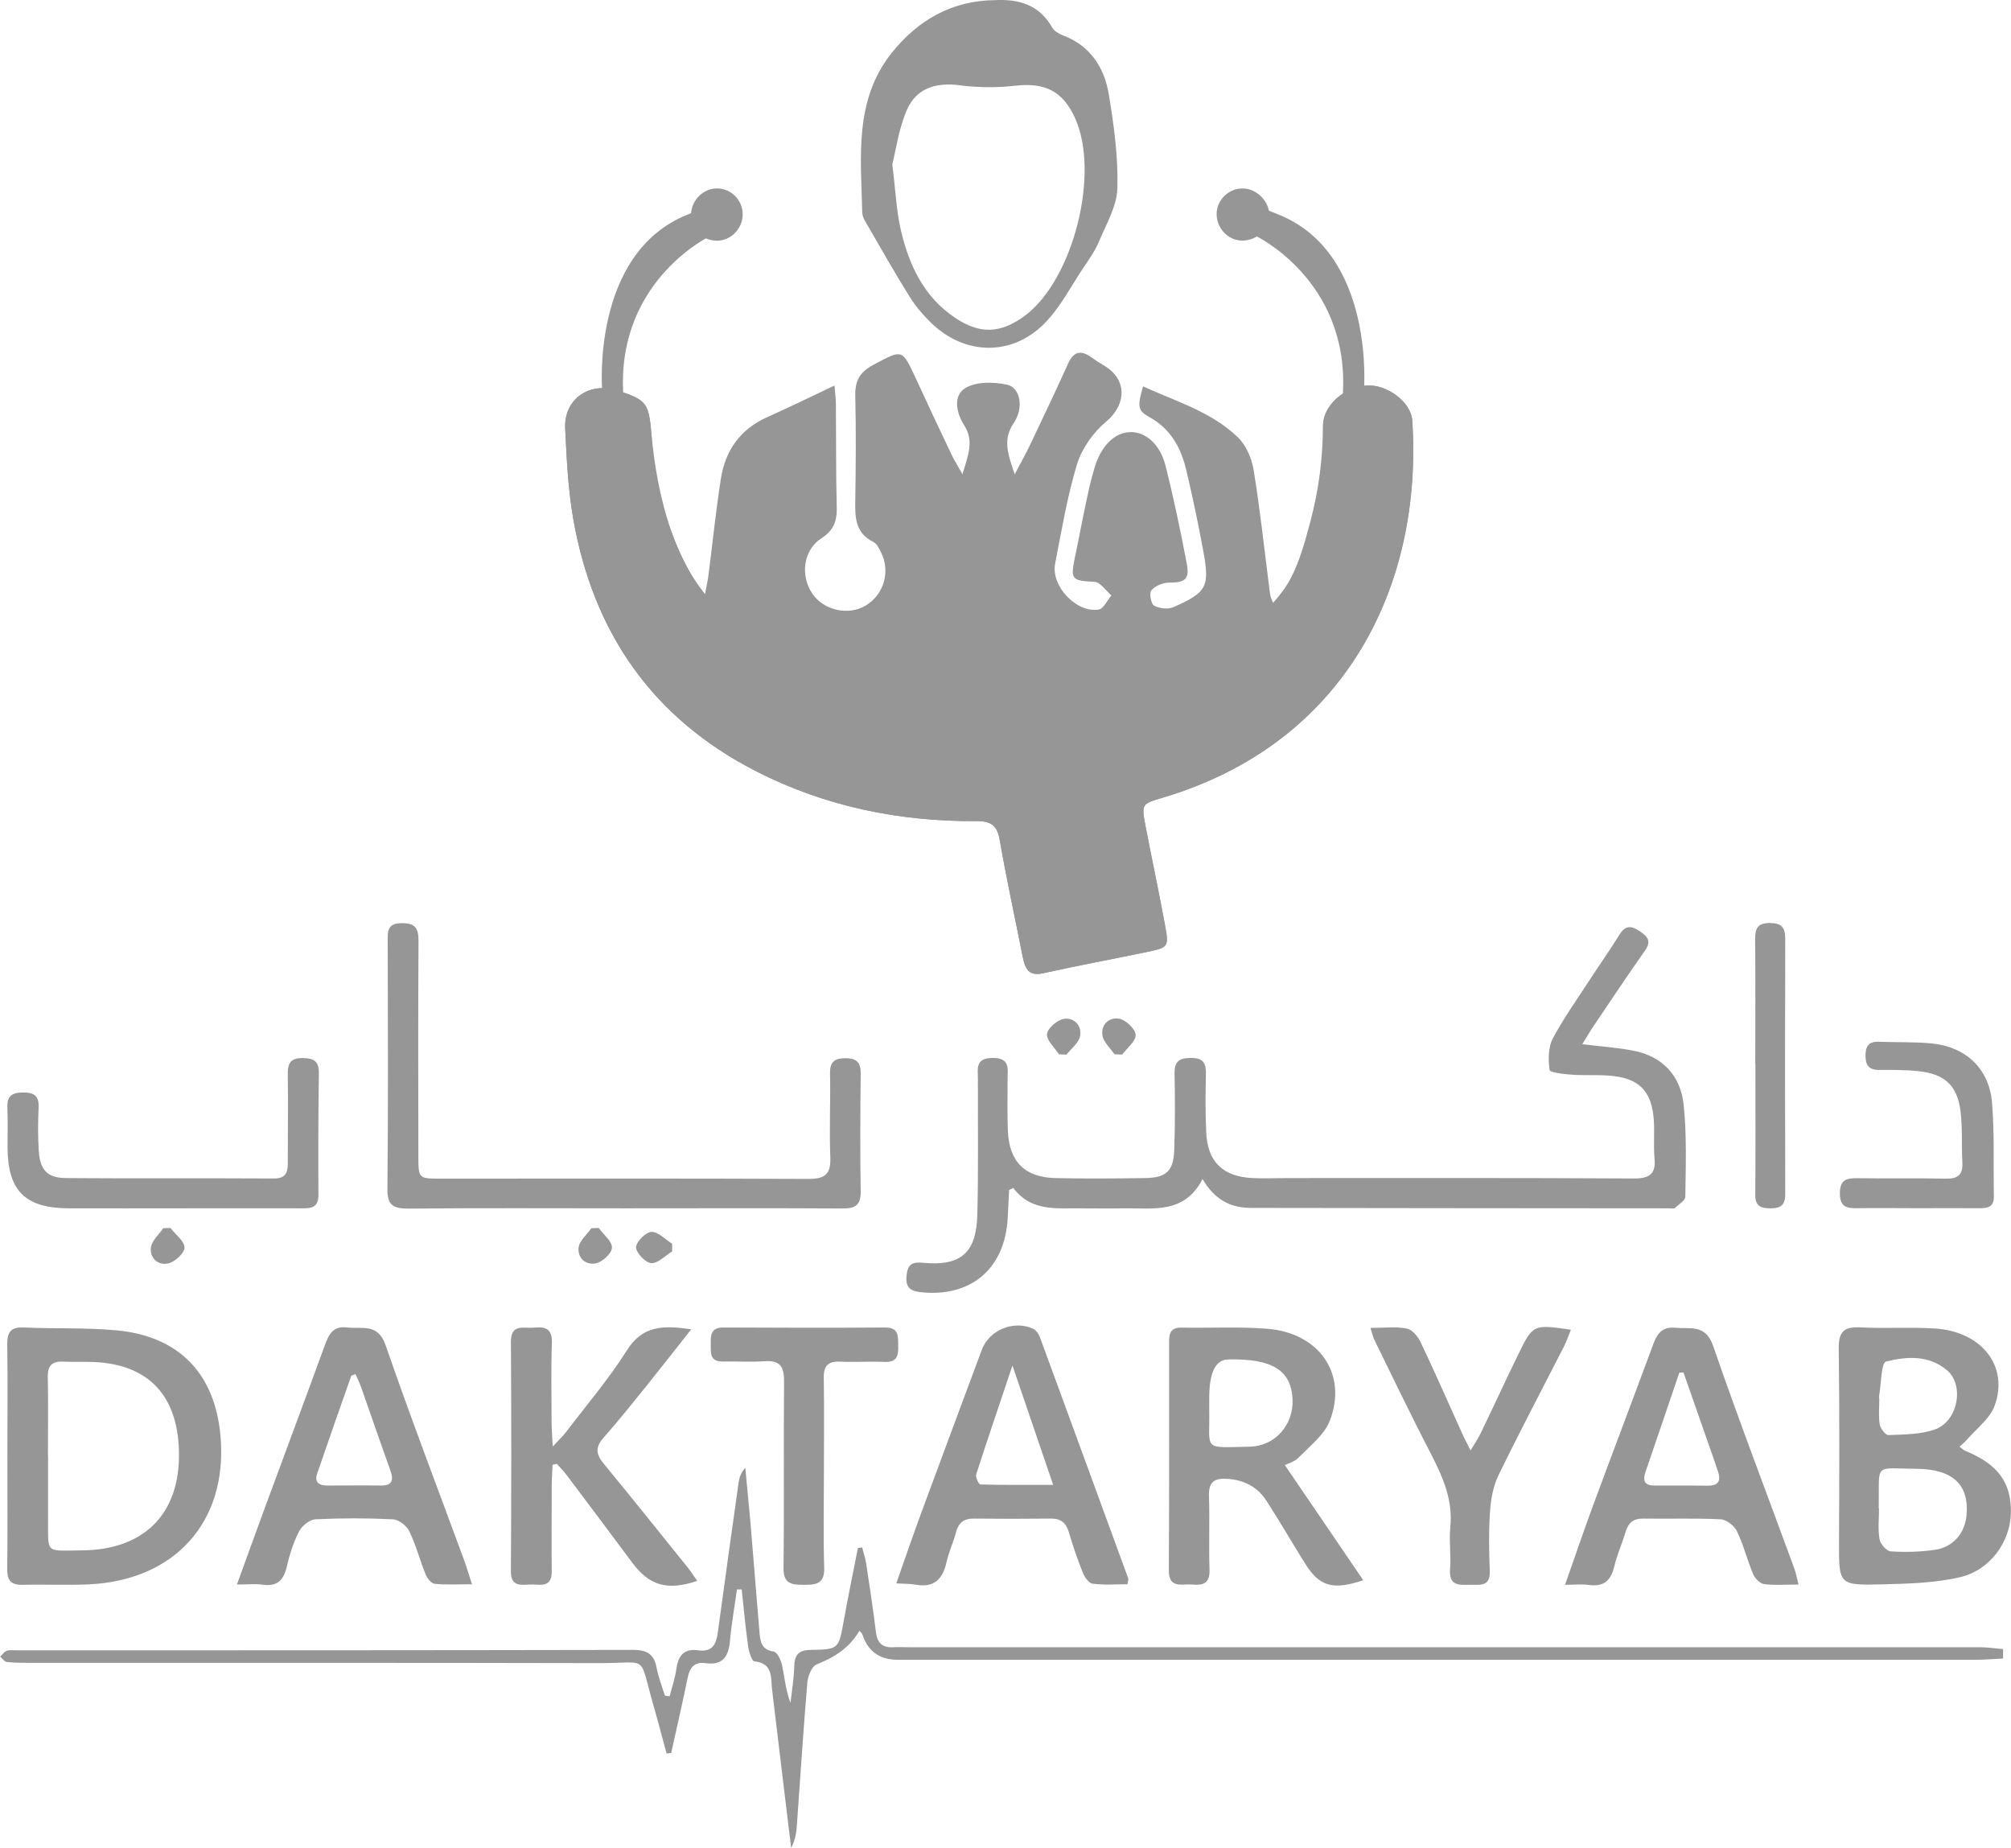 <?xml version="1.0" encoding="UTF-8"?>
<svg id="Layer_2" data-name="Layer 2" xmlns="http://www.w3.org/2000/svg" viewBox="0 0 144.3 132.59">
  <defs>
    <style>
      .cls-1 {
        fill: #969696;
        stroke-width: 0px;
      }
    </style>
  </defs>
  <g id="Layer_1-2" data-name="Layer 1">
    <g>
      <path class="cls-1" d="M43.21,28.01s-.83-9.81,6.11-12.61c6.93-2.79,1.49,0,1.49,0l.17,1.52s-6.6,3.13-6.27,11.08-1.49,0-1.49,0Z"/>
      <path class="cls-1" d="M97.87,28.01s.83-9.81-6.11-12.61c-6.93-2.79-1.49,0-1.49,0l-.17,1.52s6.6,3.13,6.27,11.08c-.33,7.95,1.49,0,1.49,0Z"/>
      <path class="cls-1" d="M82.04,27.73c2.37,1.08,4.89,1.81,6.8,3.66.58.56.97,1.49,1.11,2.3.46,2.8.76,5.62,1.12,8.43.05.38.05.76.36,1.25.34-.54.88-1.01,1.25-1.51,2.41-3.26,2.28-7.38,2.26-11.32,0-1.4,1.46-2.75,3.12-2.88,1.43-.11,3.19,1.16,3.28,2.5.78,11.93-4.84,23.18-17.88,27.06-1.54.46-1.56.44-1.26,2.04.45,2.36.96,4.72,1.39,7.08.3,1.61.26,1.64-1.3,1.96-2.47.51-4.95.97-7.42,1.52-1.06.24-1.31-.33-1.48-1.15-.55-2.79-1.16-5.56-1.65-8.36-.18-1.06-.58-1.41-1.68-1.4-5.52.03-10.82-1.04-15.77-3.56-7.48-3.81-11.73-9.98-13.16-18.14-.37-2.13-.47-4.31-.58-6.47-.1-2.11,1.75-3.38,3.79-2.71,2.04.67,2.2.9,2.4,3.05.18,3.73,1.16,7.26,3.1,10.61.15.26.35.5.73,1.03.12-.65.21-1.03.26-1.41.3-2.31.53-4.62.89-6.92.31-2.03,1.36-3.58,3.31-4.45,1.56-.7,3.1-1.45,4.85-2.28.05.63.1,1,.1,1.37.02,2.45,0,4.89.06,7.34.03.99-.2,1.67-1.1,2.25-1.32.85-1.53,2.72-.63,4,.83,1.18,2.57,1.56,3.8.83,1.31-.78,1.8-2.44,1.11-3.82-.14-.28-.3-.62-.55-.75-1.31-.64-1.32-1.77-1.3-3,.04-2.48.06-4.97,0-7.46-.03-1.08.31-1.72,1.29-2.24,2.1-1.12,2.06-1.18,3.06.98.84,1.83,1.7,3.65,2.56,5.46.18.38.41.73.78,1.4.42-1.38.84-2.39.13-3.5-.57-.9-.83-2.12.08-2.68.77-.47,2.03-.45,2.99-.24.96.2,1.22,1.67.48,2.75-.8,1.17-.43,2.21.07,3.68.47-.9.83-1.52,1.13-2.17.92-1.92,1.83-3.85,2.71-5.79.41-.9.94-.95,1.67-.43.29.21.58.4.89.58,1.69.98,1.64,2.8.15,4.04-.91.76-1.72,1.9-2.07,3.02-.71,2.33-1.11,4.76-1.58,7.16-.31,1.61,1.54,3.56,3.13,3.29.35-.06.61-.66.91-1.01-.4-.34-.79-.95-1.21-.98-1.64-.08-1.74-.15-1.41-1.75.31-1.47.58-2.94.9-4.41.16-.73.33-1.47.56-2.18.5-1.53,1.49-2.42,2.59-2.4,1.06.02,2.06.88,2.45,2.4.59,2.33,1.08,4.69,1.53,7.05.21,1.12-.14,1.35-1.28,1.35-.43,0-.99.23-1.26.55-.17.2-.03.98.19,1.1.38.21,1,.28,1.39.11,2.42-1.07,2.62-1.47,2.13-4.09-.36-1.94-.76-3.87-1.22-5.79-.38-1.58-1.13-2.93-2.64-3.76-.83-.46-.87-.74-.45-2.2Z"/>
      <path class="cls-1" d="M113.56,74.92c1.39.17,2.53.24,3.64.46,2.11.41,3.39,1.8,3.61,3.87.23,2.19.15,4.41.12,6.61,0,.27-.47.55-.75.81-.07.06-.23.02-.35.02-10.02,0-20.04-.02-30.06-.03-1.44,0-2.6-.56-3.48-2.07-1.31,2.53-3.53,2.07-5.59,2.1-1.22.02-2.45,0-3.67,0-1.59.02-3.19.06-4.32-1.46-.1.05-.2.09-.3.14-.03.67-.07,1.33-.1,2-.19,3.63-2.61,5.71-6.21,5.34-.75-.08-1.14-.31-1.05-1.18.08-.85.41-1.01,1.22-.93,2.69.25,3.8-.73,3.86-3.49.08-3.23.03-6.47.04-9.7,0-.72-.21-1.49,1.03-1.51,1.32-.02,1.1.8,1.1,1.56,0,1.22-.03,2.45.02,3.67.09,2.21,1.21,3.34,3.42,3.39,2.13.05,4.26.03,6.39,0,1.56-.02,2.08-.49,2.13-2.04.06-1.81.06-3.63.02-5.44-.02-.9.34-1.14,1.19-1.14.86,0,1.08.37,1.06,1.15-.03,1.38-.04,2.76.02,4.14.08,2.15,1.18,3.23,3.34,3.33.83.04,1.66,0,2.49,0,8.28,0,16.57-.02,24.85.03,1.12,0,1.6-.3,1.49-1.46-.08-.9.01-1.82-.05-2.72-.14-2.11-1.07-3.04-3.2-3.2-.9-.07-1.82,0-2.72-.07-.55-.04-1.53-.15-1.56-.34-.1-.73-.1-1.62.23-2.25.79-1.49,1.79-2.88,2.71-4.3.69-1.06,1.42-2.09,2.08-3.16.43-.69.85-.64,1.45-.24.58.39.86.71.37,1.4-1.25,1.77-2.45,3.58-3.66,5.37-.26.38-.49.78-.82,1.31Z"/>
      <path class="cls-1" d="M143.72,118.99c-.66.03-1.33.09-1.99.09-17.95,0-35.91,0-53.86,0-7.81,0-15.63,0-23.44,0q-1.96,0-2.55-1.82c-.03-.1-.14-.17-.21-.26-.73,1.21-1.68,1.85-3.07,2.41-.35.14-.63.84-.67,1.3-.29,3.46-.51,6.92-.76,10.38-.04.5-.14,1-.4,1.49-.46-3.79-.92-7.58-1.37-11.37-.1-.88.08-1.87-1.27-2.02-.19-.02-.4-.7-.45-1.1-.19-1.35-.31-2.7-.46-4.06-.11,0-.22,0-.34,0-.17,1.23-.39,2.46-.5,3.69-.1,1.12-.51,1.78-1.77,1.6-.78-.11-1.12.32-1.27,1.06-.36,1.8-.79,3.6-1.18,5.39-.11.01-.22.02-.33.03-.32-1.18-.63-2.37-.97-3.55-1.03-3.61-.29-2.93-3.75-2.93-13.61-.03-27.23-.02-40.84-.02-.59,0-1.19,0-1.77-.06-.18-.02-.33-.25-.49-.39.16-.14.29-.34.47-.41.21-.08.47-.04.7-.04,14.76,0,29.52,0,44.28-.03.95,0,1.47.3,1.65,1.26.13.69.39,1.35.6,2.02.11.02.22.03.34.05.17-.67.4-1.33.49-2.01.14-.95.58-1.43,1.57-1.29,1.01.14,1.29-.44,1.4-1.3.48-3.56.98-7.11,1.48-10.67.05-.38.15-.75.49-1.13.12,1.31.25,2.63.37,3.94.22,2.59.42,5.19.64,7.78.06.66.08,1.33,1.03,1.47.25.04.52.62.6.99.18.88.26,1.78.6,2.69.1-.87.25-1.73.27-2.6.02-.83.3-1.19,1.19-1.2,2.02-.03,2-.07,2.37-2.12.31-1.73.67-3.46,1.01-5.19.1-.01.2-.03.3-.04.1.38.23.75.29,1.14.25,1.64.5,3.28.7,4.92.09.77.44,1.14,1.23,1.1.43-.02.87,0,1.3,0,25.57,0,51.14,0,76.71,0,.55,0,1.09.09,1.64.13,0,.22,0,.43,0,.65Z"/>
      <path class="cls-1" d="M71.38.01c1.74-.09,3.21.34,4.13,1.98.14.24.46.43.74.54,1.99.74,3,2.32,3.32,4.27.36,2.21.67,4.46.61,6.69-.03,1.28-.79,2.57-1.31,3.81-.28.68-.72,1.3-1.14,1.92-.89,1.34-1.64,2.81-2.74,3.94-2.37,2.44-5.81,2.35-8.23-.05-.53-.52-1.03-1.1-1.43-1.73-1.04-1.66-2.01-3.36-2.99-5.06-.2-.34-.46-.71-.47-1.08-.09-3.96-.6-8.03,2.11-11.44C65.85,1.46,68.29.04,71.38.01ZM64.03,11.82c.24,1.89.29,3.32.61,4.69.59,2.5,1.64,4.78,3.88,6.28,1.79,1.21,3.28,1.15,5.02-.14,3.48-2.59,5.41-10.23,3.59-14.2-.88-1.93-2.17-2.54-4.28-2.3-1.31.15-2.67.14-3.98-.03-1.69-.23-3.1.2-3.78,1.73-.6,1.36-.8,2.91-1.07,3.98Z"/>
      <path class="cls-1" d="M140.61,103.79c.22.17.3.26.41.3,2.36.96,3.33,2.3,3.27,4.5-.06,2.04-1.49,4.07-3.67,4.57-1.82.42-3.74.46-5.62.51-3.07.07-3.05.02-3.04-3.06.02-4.62.04-9.23-.02-13.85-.02-1.21.37-1.59,1.55-1.53,1.77.1,3.55-.03,5.32.08,3.36.2,5.35,2.68,4.32,5.53-.34.95-1.33,1.67-2.03,2.49-.12.14-.27.26-.5.46ZM134.82,108.22s0,0,.01,0c0,.75-.09,1.51.04,2.23.06.33.51.83.8.85,1.05.07,2.13.04,3.17-.11,1.32-.19,2.16-1.21,2.27-2.49.19-2.15-.95-3.29-3.55-3.32-3.14-.03-2.7-.46-2.75,2.6,0,.08,0,.16,0,.24ZM134.83,100.31s.01,0,.02,0c0,.63-.07,1.27.03,1.88.05.3.42.78.63.77,1.12-.05,2.31-.04,3.34-.41,1.65-.59,2.12-3.17.86-4.24-1.29-1.1-2.91-1-4.37-.63-.36.09-.35,1.63-.51,2.51,0,.04,0,.08,0,.12Z"/>
      <path class="cls-1" d="M.53,104.41c0-2.64.03-5.29-.01-7.93-.01-.9.24-1.29,1.2-1.24,2.2.1,4.42,0,6.62.2,4.54.42,7.13,3.15,7.49,7.69.49,6.05-3.28,10.26-9.48,10.54-1.57.07-3.16-.01-4.73.03-.83.02-1.11-.31-1.1-1.12.03-2.72.01-5.44.01-8.16h0ZM3.45,104.47h0c0,1.46,0,2.92,0,4.38.02,2.68-.28,2.4,2.42,2.38,4.68-.03,7.26-2.87,6.95-7.58-.24-3.58-2.17-5.61-5.68-5.91-.86-.07-1.73-.01-2.6-.05-.81-.04-1.13.29-1.11,1.11.04,1.89.01,3.78.01,5.68Z"/>
      <path class="cls-1" d="M92.2,105.12c1.9,2.79,3.74,5.49,5.62,8.25-2.18.74-3.14.44-4.15-1.16-.94-1.5-1.83-3.04-2.79-4.53-.63-.98-1.57-1.49-2.77-1.58-.94-.07-1.39.18-1.36,1.22.06,1.77-.02,3.55.04,5.32.03,1-.5,1.11-1.27,1.04-.72-.06-1.66.32-1.65-1.02.03-5.48.02-10.97.02-16.45,0-.61.17-.97.87-.96,2.05.04,4.11-.08,6.15.08,3.75.28,5.81,3.26,4.51,6.6-.39,1.01-1.42,1.8-2.22,2.63-.3.31-.79.44-1.02.56ZM86.77,100.51c0,.2,0,.39,0,.59.06,3.01-.56,2.76,2.91,2.69,1.82-.04,3.13-1.56,3.07-3.36-.08-2.11-1.44-2.97-4.62-2.9q-1.36.03-1.36,2.75c0,.08,0,.16,0,.24Z"/>
      <path class="cls-1" d="M44.8,86.69c-5.17,0-10.34-.03-15.51.02-1.09,0-1.51-.25-1.49-1.44.06-5.92.03-11.83.02-17.75,0-.73-.02-1.29,1.01-1.29.96,0,1.2.35,1.2,1.26-.03,5.17-.02,10.34-.01,15.5,0,1.56.03,1.57,1.59,1.57,8.8,0,17.6-.02,26.4.02,1.19,0,1.61-.33,1.57-1.53-.08-2.01.02-4.02-.02-6.03-.02-.83.31-1.1,1.11-1.1.84,0,1.1.34,1.09,1.13-.03,2.8-.05,5.6,0,8.4.02,1.04-.41,1.26-1.33,1.25-5.21-.03-10.42-.01-15.62-.01h0Z"/>
      <path class="cls-1" d="M17,113.68c.74-2.03,1.36-3.76,2-5.49,1.43-3.88,2.88-7.76,4.3-11.65.29-.79.58-1.44,1.63-1.3,1.06.13,2.18-.34,2.74,1.27,1.79,5.18,3.75,10.3,5.64,15.44.17.47.31.96.56,1.71-1.01,0-1.86.05-2.68-.03-.25-.03-.55-.41-.66-.7-.41-1.02-.69-2.11-1.17-3.09-.19-.39-.76-.82-1.17-.84-1.85-.09-3.71-.09-5.56,0-.41.02-.97.47-1.17.87-.41.8-.69,1.68-.89,2.56-.23.99-.73,1.41-1.75,1.26-.49-.07-1-.01-1.81-.01ZM25.5,98.58c-.17.08-.28.09-.3.14-.82,2.33-1.64,4.66-2.44,7-.22.63.14.86.73.86,1.26,0,2.52-.02,3.77,0,.85.02,1.02-.32.75-1.09-.72-1.99-1.4-4-2.11-6-.11-.31-.26-.61-.4-.92Z"/>
      <path class="cls-1" d="M129.06,113.68c-.93,0-1.71.07-2.48-.03-.29-.04-.65-.4-.78-.71-.43-1.02-.69-2.1-1.17-3.09-.19-.39-.75-.83-1.17-.85-1.85-.09-3.7-.02-5.55-.05-.72-.01-1.07.31-1.27.97-.25.83-.61,1.63-.81,2.47-.24,1.01-.76,1.47-1.82,1.32-.49-.07-1-.01-1.71-.01.73-2.06,1.35-3.91,2.03-5.74,1.39-3.76,2.82-7.52,4.21-11.28.3-.82.57-1.53,1.68-1.42,1.08.1,2.16-.28,2.71,1.31,1.85,5.36,3.88,10.66,5.83,15.98.12.32.17.66.3,1.15ZM120.8,98.47c-.1,0-.2,0-.3.01-.81,2.38-1.61,4.75-2.43,7.13-.22.65-.04.98.68.97,1.26,0,2.52-.01,3.78.01.78.01.98-.35.74-1.04-.28-.82-.56-1.64-.85-2.45-.54-1.54-1.08-3.09-1.62-4.63Z"/>
      <path class="cls-1" d="M64.31,113.61c.64-1.82,1.21-3.49,1.82-5.14,1.43-3.88,2.88-7.75,4.32-11.63.53-1.42,2.28-2.15,3.68-1.51.22.1.41.38.49.61,2.12,5.77,4.23,11.54,6.34,17.31.02.06-.02.15-.06.41-.81,0-1.67.07-2.5-.04-.27-.03-.58-.48-.71-.81-.38-.95-.71-1.92-1-2.9-.2-.66-.58-.97-1.28-.96-1.85.02-3.71.02-5.56,0-.72,0-1.07.31-1.25.98-.19.72-.52,1.41-.68,2.14-.27,1.22-.89,1.86-2.21,1.62-.41-.07-.83-.06-1.42-.09ZM72.65,97.97c-.95,2.83-1.8,5.31-2.6,7.8-.07.2.18.73.3.73,1.66.05,3.32.03,5.22.03-1-2.93-1.9-5.58-2.92-8.56Z"/>
      <path class="cls-1" d="M39.65,105.1c-.02.49-.06.99-.06,1.48,0,2.05-.02,4.1,0,6.15.01,1.27-.91.91-1.59.95-.67.04-1.35.13-1.34-.95.03-5.48.04-10.96,0-16.45,0-1.36.92-.95,1.63-1.03.82-.08,1.35.05,1.31,1.1-.07,1.89-.02,3.79-.02,5.68,0,.46.04.92.08,1.75.47-.51.74-.75.95-1.03,1.48-1.95,3.08-3.82,4.38-5.88,1.13-1.8,2.63-1.79,4.61-1.5-1.12,1.42-2.12,2.7-3.14,3.97-1.04,1.29-2.07,2.58-3.17,3.83-.6.68-.51,1.18.03,1.84,2.03,2.46,4.02,4.96,6.03,7.45.24.3.44.62.68.96-2.14.72-3.43.34-4.64-1.28-1.58-2.12-3.16-4.23-4.75-6.34-.21-.28-.46-.52-.69-.78-.1.03-.21.05-.31.08Z"/>
      <path class="cls-1" d="M98.35,95.27c.99,0,1.82-.11,2.61.05.39.08.8.59.99,1,1.03,2.17,2,4.38,2.99,6.57.14.32.31.62.58,1.17.31-.52.54-.85.71-1.2.91-1.88,1.78-3.78,2.7-5.66,1.07-2.2,1.08-2.19,3.79-1.8-.17.41-.29.79-.47,1.15-1.58,3.09-3.2,6.16-4.72,9.28-.38.78-.55,1.71-.61,2.58-.1,1.41-.08,2.84-.02,4.26.06,1.26-.79,1-1.51,1.03-.77.03-1.42.01-1.34-1.09.08-1.02-.08-2.06.02-3.07.19-1.95-.55-3.6-1.41-5.27-1.4-2.69-2.71-5.43-4.05-8.16-.08-.17-.12-.37-.27-.83Z"/>
      <path class="cls-1" d="M59.12,105.72c0,2.25-.05,4.5.02,6.74.04,1.16-.56,1.25-1.46,1.24-.89,0-1.48-.06-1.46-1.24.06-4.46,0-8.91.04-13.37.01-1.08-.32-1.51-1.41-1.43-.98.07-1.97,0-2.96.02-1,.03-.88-.66-.89-1.29-.02-.65.05-1.16.92-1.15,3.86.02,7.73.03,11.59,0,.98,0,.93.59.94,1.25.02.7-.03,1.26-.98,1.22-1.06-.05-2.13.03-3.19-.02-.87-.04-1.19.31-1.17,1.18.04,2.29.01,4.57.01,6.86h0Z"/>
      <path class="cls-1" d="M12.96,86.69c-2.68,0-5.36.01-8.04,0-3.14-.02-4.36-1.26-4.38-4.39,0-.95.03-1.89-.01-2.84-.04-.84.34-1.08,1.13-1.08.81,0,1.15.25,1.11,1.09-.05,1.02-.05,2.05.01,3.07.09,1.41.61,1.97,1.98,1.98,4.97.04,9.94,0,14.91.03.83,0,.98-.43.98-1.12,0-2.13.03-4.26,0-6.39-.01-.8.24-1.14,1.08-1.13.78.01,1.16.22,1.15,1.07-.04,2.92-.05,5.84-.03,8.75,0,.85-.44.96-1.12.96-2.92-.01-5.84,0-8.75,0,0,0,0,0,0,0Z"/>
      <path class="cls-1" d="M137.56,86.68c-1.42,0-2.84-.02-4.26,0-.74.01-1.27-.04-1.28-1.05,0-1.06.54-1.11,1.34-1.1,2.09.03,4.18-.01,6.27.03.87.02,1.23-.29,1.18-1.17-.07-1.22.02-2.45-.13-3.66-.23-1.86-1.15-2.69-3.03-2.88-.94-.1-1.89-.09-2.84-.09-.72,0-.95-.35-.95-1.03,0-.69.25-1.02.97-.99,1.26.05,2.53,0,3.78.12,2.45.24,4.13,1.81,4.33,4.26.18,2.24.09,4.49.13,6.74.01.73-.44.82-1.01.82-1.5-.01-3,0-4.5,0Z"/>
      <path class="cls-1" d="M125.95,76.35c0-3,.02-6-.01-8.99,0-.79.21-1.14,1.06-1.14.83,0,1.1.32,1.1,1.12-.02,6.11-.02,12.23,0,18.34,0,.8-.34,1.01-1.07,1.01-.72,0-1.09-.18-1.08-.99.03-3.12.01-6.23.01-9.35Z"/>
      <path class="cls-1" d="M89.22,13.52c.98.03,1.87.95,1.86,1.92,0,1-.89,1.82-1.94,1.82-1.01,0-1.84-.87-1.84-1.91,0-1.02.89-1.86,1.91-1.83Z"/>
      <path class="cls-1" d="M53.29,15.41c-.01,1.02-.89,1.89-1.88,1.86-1.07-.03-1.87-.85-1.83-1.88.04-1.04.88-1.88,1.88-1.87,1.02,0,1.85.86,1.83,1.89Z"/>
      <path class="cls-1" d="M79.97,75.64c-.31-.46-.81-.9-.87-1.39-.1-.78.53-1.32,1.26-1.15.47.11,1.12.75,1.13,1.16,0,.46-.62.93-.97,1.4-.18,0-.36-.02-.55-.02Z"/>
      <path class="cls-1" d="M12.23,88.1c.36.47,1,.93,1.01,1.41,0,.39-.68,1.02-1.16,1.13-.73.17-1.35-.37-1.25-1.15.07-.49.58-.92.89-1.38.17,0,.34,0,.52-.01Z"/>
      <path class="cls-1" d="M75.99,75.65c-.31-.49-.9-1-.86-1.46.04-.42.73-1.01,1.2-1.09.73-.12,1.32.47,1.17,1.24-.1.49-.63.88-.97,1.32-.18,0-.36-.01-.54-.02Z"/>
      <path class="cls-1" d="M42.97,88.11c.34.47.95.94.94,1.4,0,.4-.67,1.02-1.13,1.12-.72.17-1.36-.36-1.26-1.14.07-.49.59-.91.91-1.37l.54-.02Z"/>
      <path class="cls-1" d="M48.23,89.78c-.5.31-1.02.87-1.5.84-.41-.02-1.08-.73-1.09-1.13,0-.39.69-1.09,1.1-1.11.48-.02.99.54,1.49.85,0,.18,0,.36,0,.54Z"/>
      <path class="cls-1" d="M82.19,59.26c.46,2.37.96,4.72,1.4,7.08.29,1.61.26,1.63-1.3,1.96-2.47.52-4.95.97-7.42,1.52-1.07.24-1.31-.32-1.48-1.15-.55-2.79-1.16-5.56-1.64-8.36-.19-1.06-.58-1.41-1.69-1.4-5.52.04-10.82-1.04-15.77-3.56-7.48-3.81-11.73-9.98-13.16-18.14-.37-2.13-.47-4.31-.57-6.48-.1-2.11,1.75-3.38,3.79-2.71,2.04.67,2.2.89,2.39,3.05.39,4.42,1.66,9.92,5.16,12.9,7.17,6.1,16.64,9.91,26.07,7.47,1.53-.4,3.02-.95,4.45-1.65,2.7-1.32,5.26-2.99,7.46-5.06,1.01-.95,2.08-2,2.73-3.23s1.05-2.71,1.42-4.1c.6-2.24.89-4.55.9-6.87,0-1.4,1.46-2.75,3.12-2.87,1.43-.11,3.19,1.16,3.28,2.5.78,11.92-4.85,23.18-17.88,27.06-1.54.46-1.56.44-1.26,2.04Z"/>
    </g>
  </g>
</svg>